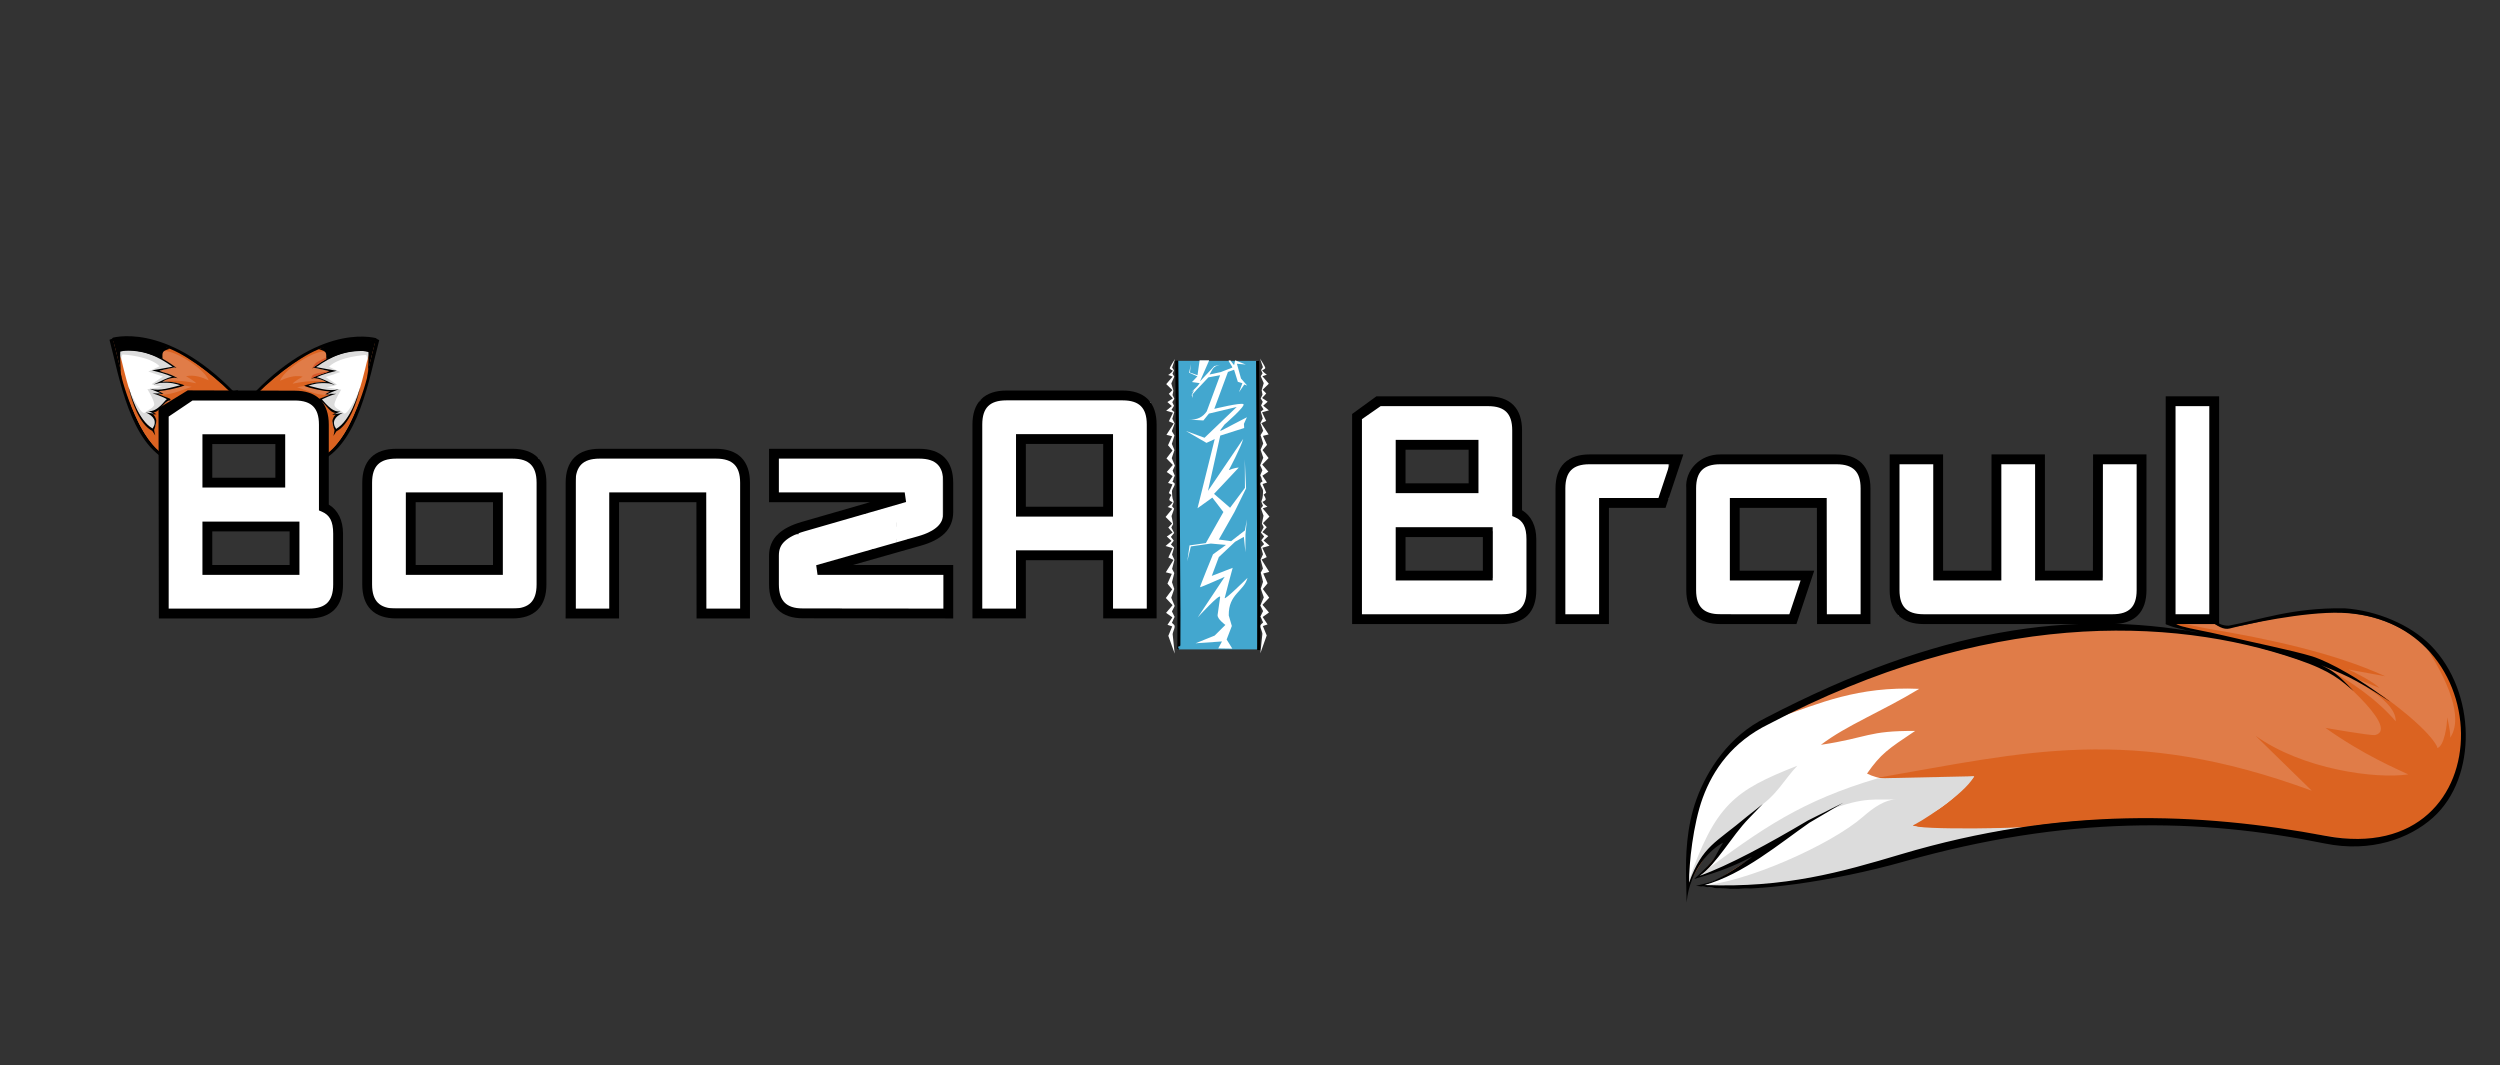 <?xml version="1.0" encoding="UTF-8" standalone="no"?>
<!-- Created with Inkscape (http://www.inkscape.org/) -->

<svg
   xmlns:dc="http://purl.org/dc/elements/1.1/"
   xmlns:cc="http://creativecommons.org/ns#"
   xmlns:rdf="http://www.w3.org/1999/02/22-rdf-syntax-ns#"
   xmlns:svg="http://www.w3.org/2000/svg"
   xmlns="http://www.w3.org/2000/svg"
   xmlns:sodipodi="http://sodipodi.sourceforge.net/DTD/sodipodi-0.dtd"
   xmlns:inkscape="http://www.inkscape.org/namespaces/inkscape"
   width="941"
   height="401"
   viewBox="0 0 941 401"
   id="svg2"
   version="1.1"
   inkscape:version="0.48.4 r9939"
   sodipodi:docname="bonzailogo_6colour.svg"
   inkscape:export-filename="/home/kaylee/school/BonzAI/bonzai-2016/art/promotional/6colour_logo.png"
   inkscape:export-xdpi="90"
   inkscape:export-ydpi="90">
  <rect x="0" y="0" width="941" height="401" fill="#333333" stroke="none"/>
  <defs
     id="defs4" />
  <sodipodi:namedview
     id="base"
     pagecolor="#ffffff"
     bordercolor="#666666"
     borderopacity="1.0"
     inkscape:pageopacity="0.0"
     inkscape:pageshadow="2"
     inkscape:zoom="1.4142136"
     inkscape:cx="456.26091"
     inkscape:cy="233.82501"
     inkscape:document-units="px"
     inkscape:current-layer="layer6"
     showgrid="false"
     units="pt"
     inkscape:window-width="1855"
     inkscape:window-height="1056"
     inkscape:window-x="65"
     inkscape:window-y="24"
     inkscape:window-maximized="1"
     showguides="true"
     inkscape:guide-bbox="true"
     height="297.64pt"
     fit-margin-top="0"
     fit-margin-left="0"
     fit-margin-right="0"
     fit-margin-bottom="0" />
  <g
     inkscape:groupmode="layer"
     id="layer3"
     inkscape:label="bg1"
     transform="translate(39.5,-0.5)"
     style="display:none">
    <rect
       style="fill:#8c359d;fill-opacity:1;stroke:#000000;stroke-opacity:1"
       id="rect4165"
       width="940"
       height="400"
       x="-901.442"
       y="1"
       transform="scale(-1,1)" />
  </g>
  <g
     inkscape:groupmode="layer"
     id="layer4"
     inkscape:label="bg2"
     style="display:none"
     transform="translate(39.5,-0.5)">
    <rect
       style="fill:#5bcf46;fill-opacity:1;stroke:#000000;stroke-opacity:1"
       id="rect4168"
       width="892"
       height="390"
       x="-6"
       y="-3" />
    <rect
       style="fill:#ffffff;fill-opacity:1;stroke:none"
       id="rect3915"
       width="15.733"
       height="55.861"
       x="175.893"
       y="175.066"
       transform="translate(0,-4.2857143e-6)" />
    <rect
       style="fill:#ffffff;fill-opacity:1;stroke:none"
       id="rect3917"
       width="60.811"
       height="13.258"
       x="178.721"
       y="173.298"
       transform="translate(0,-4.2857143e-6)" />
    <rect
       style="fill:#ffffff;fill-opacity:1;stroke:none"
       id="rect3919"
       width="15.91"
       height="47.023"
       x="225.037"
       y="184.612"
       transform="translate(0,-4.2857143e-6)" />
    <rect
       style="fill:#ffffff;fill-opacity:1;stroke:none"
       id="rect4036"
       width="16.087"
       height="55.685"
       x="558.438"
       y="175.773"
       transform="translate(0,-4.2857143e-6)" />
    <rect
       style="fill:#ffffff;fill-opacity:1;stroke:none"
       id="rect4040"
       width="34.648"
       height="14.142"
       x="561.266"
       y="172.591"
       transform="translate(0,-4.2857143e-6)" />
    <rect
       style="fill:#ffffff;fill-opacity:1;stroke:none"
       id="rect4044"
       width="5.127"
       height="13.081"
       x="594.5"
       y="170.116"
       transform="translate(0,-4.2857143e-6)" />
    <rect
       style="fill:#ffffff;fill-opacity:1;stroke:none"
       id="rect4056"
       width="17.147"
       height="58.69"
       x="683.065"
       y="171.176"
       transform="translate(0,-4.2857143e-6)"
       ry="5.127" />
    <rect
       style="fill:#ffffff;fill-opacity:1;stroke:none"
       id="rect4058"
       width="83.085"
       height="16.971"
       x="692.611"
       y="214.31"
       transform="translate(0,-4.2857143e-6)"
       ry="5.127" />
    <rect
       style="fill:#ffffff;fill-opacity:1;stroke:none"
       id="rect4060"
       width="15.556"
       height="47.553"
       x="722.84"
       y="171.176"
       transform="translate(0,-4.2857143e-6)"
       ry="5.127" />
    <rect
       style="fill:#ffffff;fill-opacity:1;stroke:none"
       id="rect4062"
       width="15.733"
       height="52.326"
       x="761.024"
       y="171.176"
       transform="translate(0,-4.2857143e-6)"
       ry="5.127" />
    <rect
       style="fill:#ffffff;fill-opacity:1;stroke:none"
       id="rect4064"
       width="16.794"
       height="84.146"
       x="786.656"
       y="148.372"
       transform="translate(0,-4.2857143e-6)"
       ry="5.127" />
    <rect
       y="-3"
       x="-6"
       height="390"
       width="892"
       id="rect4179"
       style="fill:#5bcf46;fill-opacity:1;stroke:#000000;stroke-opacity:1" />
  </g>
  <g
     inkscape:groupmode="layer"
     id="layer2"
     inkscape:label="Ears"
     style="display:inline"
     transform="translate(39.5,-0.5)">
    <path
       style="fill:#e07c48;fill-opacity:1;fill-rule:evenodd;stroke:#000000;stroke-width:1.361;stroke-linecap:butt;stroke-linejoin:miter;stroke-miterlimit:4;stroke-opacity:1;stroke-dasharray:none"
       d="m 56.873,148.64 c 25.937,-26.66 45.638,-20.04 45.643,-20.031 -3.606,13.634 -7.633,39.032 -22.589,45.33 -4.503,-10.467 -16.125,-23.634 -23.054,-25.299 z"
       id="path3362"
       inkscape:connector-curvature="0"
       sodipodi:nodetypes="cccc" />
    <path
       style="fill:#db6321;fill-opacity:1;fill-rule:evenodd;stroke:none"
       d="m 82.922,132.888 c -2.998,-0.91 -14.93,5.837 -17.038,10.934 2.523,-1.138 5.331,-2.215 8.538,-1.572 -3.054,1.763 -4.175,2.81 -3.621,2.634 2.046,-0.372 7.676,-1.609 12.861,-0.542 l -11.335,1.895 c 5.141,1.735 8.304,3.417 12.585,2.745 -2.092,1.684 -5.461,3.946 -8.557,3.967 3.351,0.927 6.109,-3.557 11.376,-0.381 l 0.044,5.551 12.138,-24.998 -0.992,8.443 c -1.605,7.356 -8.964,28.647 -18.446,31.199 -5.813,-9.127 -11.749,-20.094 -23.306,-23.92 8.276,-8.264 19.402,-16.111 25.33,-17.524 z"
       id="path4178"
       inkscape:connector-curvature="0"
       sodipodi:nodetypes="cccccccccccccccc" />
    <path
       style="fill:#ffffff;fill-opacity:1;fill-rule:evenodd;stroke:none"
       d="m 83.461,135.77 7.106,-3.16 9.012,-0.054 c -1.74,6.775 -5.246,25.888 -12.685,29.615 -1.897,-1.756 -1.614,-4.86 1.945,-6.024 0.211,-0.069 -2.427,0.491 -2.443,0.27 -0.081,-0.032 1.797,-1.009 1.712,-0.943 -2.163,1.665 -5.546,-4.03 -7.502,-4.211 0.818,-0.681 3.806,-1.643 4.493,-2.271 0.226,-0.207 -1.508,-0.124 -1.437,-0.269 -0.145,-0.142 0.915,-0.596 1.107,-0.62 2.707,-0.351 -6.097,-1.745 -8.77,-2.442 2.266,-1.045 4.879,-1.515 7.925,-1.268 -1.186,-0.842 -2.742,-1.44 -4.581,-1.766 0.523,-1.334 8.177,-2.242 4.799,-2.574 l -5.188,-1.222 z"
       id="path4176"
       inkscape:connector-curvature="0"
       sodipodi:nodetypes="ccccscscscscccccc" />
    <path
       style="fill:#dcdcdc;fill-opacity:1;stroke:none"
       d="m 98.611,136.733 c -0.139,0.46 0.487,-1.297 -0.3,-2.632 0,0 -10.091,0.505 -13.975,4.444 l 4.243,1.989 -5.48,1.9 4.231,2.839 c -1.315,0.689 -2.629,0.67 -3.944,1.006 l 5.538,0.913 c 0,0 -2.847,4.572 -2.532,5.915 0.243,1.039 2.276,1.967 2.276,1.967 0,0 1.001,0.816 1.308,0.992 1.555,0.891 5.844,-8.653 5.738,-8.738 -0.672,3.041 -3.199,11.012 -8.887,14.928 -0.514,-1.504 -1.342,-2.661 -0.118,-4.77 0.145,-0.249 0.635,-0.607 0.5,-0.839 -0.076,-0.13 -0.787,-0.13 -0.798,-0.269 -0.017,-0.218 0.498,-0.575 0.428,-0.674 -0.255,-0.362 -0.783,-0.016 -0.959,-0.207 -2.448,-2.65 -3.951,-3.072 -4.323,-4.786 -0.185,-0.851 4.045,-0.9 3.798,-1.732 -0.053,-0.178 -1.576,0.082 -1.632,-0.095 -0.097,-0.306 1.477,-0.785 1.277,-1.04 -0.344,-0.438 -8.684,-1.28 -8.505,-2.224 0.161,-0.847 7.774,-1.306 7.38,-1.432 -0.309,-0.099 -4.626,-1.461 -4.609,-1.786 0.043,-0.809 5.869,-1.544 5.927,-2.351 0.042,-0.588 -5.975,-0.781 -6.513,-1.242 l 12.021,-7.336 c 4.362,0.301 10.915,-4.659 7.911,5.259 z"
       id="path4063"
       inkscape:connector-curvature="0"
       sodipodi:nodetypes="ccccccccscsccsssssssssssssccsc" />
    <path
       style="fill:#000000;fill-opacity:1;fill-rule:evenodd;stroke:none"
       d="m 101.884,128.717 c -10.136,-1.262 -13.263,-0.656 -21.358,3.223 2.866,0.858 2.877,1.098 2.762,3.896 4.933,-2.148 10.615,-4.298 15.882,-2.814 0,0 0.174,6.32 -0.575,10.857 1.384,-5.766 -0.987,1.002 3.288,-15.163 z"
       id="path4174"
       inkscape:connector-curvature="0"
       sodipodi:nodetypes="cccccc" />
    <path
       sodipodi:nodetypes="cccccccccccccscscccccccccscccccccccccccccccccccccccccc"
       inkscape:connector-curvature="0"
       id="path4172"
       d="m 98.94,132.141 c -9.064,-0.369 -14.048,2.078 -20.207,6.433 -0.012,0.007 -0.759,0.555 -0.66,0.612 -0.051,0.044 0.659,-0.342 0.656,-0.275 2.017,0.399 4.019,0.925 5.719,1.279 -2.026,1.082 -3.185,0.652 -6.907,2.835 -0.054,0.034 1.306,-0.267 1.287,-0.207 1.33,0.123 3.312,0.667 4.535,1.507 -3.872,-0.135 -5.782,0.526 -7.745,1.118 -0.023,0.004 -0.045,0.012 -0.066,0.023 -0.012,0.007 -0.024,0.017 -0.035,0.027 -0.043,0.038 -0.526,0.168 -0.536,0.225 2.415,1.053 7.351,1.972 9.741,2.165 0,0 -1.318,0.697 -1.779,1.004 -0.217,0.144 2.068,-0.035 1.859,0.123 -0.169,0.127 -4.174,1.577 -4.341,1.71 -0.479,0.381 0.387,-0.208 -0.111,0.173 -0.016,0.017 -0.029,0.037 -0.039,0.058 -0.02,0.026 -0.035,0.057 -0.043,0.089 -0.01,0.03 -0.014,0.061 -0.012,0.093 0.01,0.052 0.037,0.1 0.077,0.136 0.008,0.013 0.017,0.024 0.027,0.035 0.035,0.026 0.077,0.043 0.12,0.048 2.433,0.359 3.723,4.369 6.25,4.575 l -1.18,0.642 c 0,0 1.939,0.143 1.568,0.091 -0.723,-0.102 -1.553,1.813 -1.506,2.337 0.084,1.127 0.33,2.253 0.819,3.43 0.048,0.169 -0.423,2.149 -0.423,2.149 0.116,-0.174 0.995,-1.586 1.125,-1.735 4.705,-2.329 7.759,-10.841 8.964,-16.596 -0.947,3.148 -3.719,12.593 -9.081,15.691 -1.731,-2.599 -0.607,-4.589 2.569,-6.04 -0.029,0.058 -2.894,0.474 -3.012,0.39 -0.02,-0.006 2.116,-0.938 2.095,-0.937 -3.454,0.632 -6.539,-4.396 -6.99,-4.413 -0.135,-0.146 3.753,-1.87 5.379,-2.205 0.01,-0.03 -3.198,0.012 -3.2,-0.019 -0.004,-0.023 4.198,-1.701 4.198,-1.701 -4.141,0.956 -7.833,-0.512 -11.455,-1.341 1.825,-0.585 3.549,-1.17 7.526,-0.894 0.304,-0.01 2.437,0.65 2.41,0.565 -2.458,-1.083 -4.975,-2.546 -6.835,-2.853 2.393,-1.155 5.024,-1.772 7.559,-2.429 -0.051,-0.007 -2.496,-0.432 -2.548,-0.439 l -5.2,-0.94 c 5.886,-4.101 10.684,-6.391 19.398,-6.036 0.03,0.01 0.061,0.014 0.093,0.012 0.064,-0.024 0.118,-0.075 0.144,-0.138 0.02,-0.026 0.035,-0.057 0.043,-0.089 3.55e-4,-0.033 -0.006,-0.066 -0.019,-0.097 -0.017,-0.058 -0.056,-0.109 -0.108,-0.14 -0.035,-0.026 -0.077,-0.042 -0.12,-0.047 z"
       style="font-size:medium;font-style:normal;font-variant:normal;font-weight:normal;font-stretch:normal;text-indent:0;text-align:start;text-decoration:none;line-height:normal;letter-spacing:normal;word-spacing:normal;text-transform:none;direction:ltr;block-progression:tb;writing-mode:lr-tb;text-anchor:start;baseline-shift:baseline;color:#000000;fill:#000000;fill-opacity:1;stroke:none;stroke-width:0.5;marker:none;visibility:visible;display:inline;overflow:visible;enable-background:accumulate;font-family:Sans;-inkscape-font-specification:Sans" />
    <path
       style="fill:#d6572b;fill-opacity:1;stroke:none"
       d="m 84.625,140.188 c 0,0.114 -4.506,0.508 -6.22,1.377 -0.489,0.248 -0.826,1.42 -0.826,1.42 l 1.39,-0.641 c 3.894,-1.636 3.615,-1.26 5.656,-2.156 z"
       id="path3963"
       inkscape:connector-curvature="0"
       sodipodi:nodetypes="csccc" />
    <path
       style="fill:#d6572b;fill-opacity:1;stroke:none;display:inline"
       d="m 83.281,135.639 c 0.001,0.156 0.067,-0.389 0.017,-0.557 -0.269,0.117 -2.904,1.245 -3.897,2.036 -0.428,0.341 -1.538,2.133 -1.538,2.133 l 1.629,-1.218 c 3.483,-2.214 1.971,-1.326 3.789,-2.394 z"
       id="path3963-6"
       inkscape:connector-curvature="0"
       sodipodi:nodetypes="ccscccc" />
    <path
       style="fill:#e07c48;fill-opacity:1;fill-rule:evenodd;stroke:#000000;stroke-width:1.361;stroke-linecap:butt;stroke-linejoin:miter;stroke-miterlimit:4;stroke-opacity:1;stroke-dasharray:none"
       d="M 48.071,148.484 C 22.134,121.824 2.434,128.444 2.429,128.453 c 3.606,13.634 7.633,39.032 22.589,45.33 4.503,-10.467 16.125,-23.634 23.054,-25.299 z"
       id="path3362-4"
       inkscape:connector-curvature="0"
       sodipodi:nodetypes="cccc" />
    <path
       style="fill:#db6321;fill-opacity:1;fill-rule:evenodd;stroke:none"
       d="m 22.023,132.731 c 2.998,-0.91 14.93,5.837 17.038,10.934 -2.523,-1.138 -5.331,-2.215 -8.538,-1.572 3.054,1.763 4.175,2.81 3.621,2.634 -2.046,-0.372 -7.676,-1.609 -12.861,-0.542 l 11.335,1.895 c -5.141,1.735 -8.304,3.417 -12.585,2.745 2.092,1.684 5.461,3.946 8.557,3.967 -3.351,0.927 -6.109,-3.557 -11.376,-0.381 l -0.044,5.551 -12.138,-24.998 0.992,8.443 c 1.605,7.356 8.964,28.647 18.446,31.199 5.813,-9.127 11.749,-20.094 23.306,-23.92 -8.276,-8.264 -19.402,-16.111 -25.33,-17.524 z"
       id="path4178-7"
       inkscape:connector-curvature="0"
       sodipodi:nodetypes="cccccccccccccccc" />
    <path
       style="fill:#ffffff;fill-opacity:1;fill-rule:evenodd;stroke:none"
       d="m 21.483,135.614 -7.106,-3.16 -9.012,-0.054 c 1.74,6.775 5.246,25.888 12.685,29.615 1.897,-1.756 1.614,-4.86 -1.945,-6.024 -0.211,-0.069 2.427,0.491 2.443,0.27 0.081,-0.032 -1.797,-1.009 -1.712,-0.943 2.163,1.665 5.546,-4.03 7.502,-4.211 -0.818,-0.681 -3.806,-1.643 -4.493,-2.271 -0.226,-0.207 1.508,-0.124 1.437,-0.269 0.145,-0.142 -0.915,-0.596 -1.107,-0.62 -2.707,-0.351 6.097,-1.745 8.77,-2.442 -2.266,-1.045 -4.879,-1.515 -7.925,-1.268 1.186,-0.842 2.742,-1.44 4.581,-1.766 -0.523,-1.334 -8.177,-2.242 -4.799,-2.574 l 5.188,-1.222 z"
       id="path4176-7"
       inkscape:connector-curvature="0"
       sodipodi:nodetypes="ccccscscscscccccc" />
    <path
       style="fill:#dcdcdc;fill-opacity:1;stroke:none;display:inline"
       d="m 6.302,136.547 c 0.139,0.46 -0.487,-1.297 0.3,-2.632 0,0 10.091,0.505 13.975,4.444 l -4.243,1.989 5.48,1.9 -4.231,2.839 c 1.315,0.689 2.629,0.67 3.944,1.006 l -5.538,0.913 c 0,0 2.847,4.572 2.532,5.915 -0.243,1.039 -2.276,1.967 -2.276,1.967 0,0 -1.001,0.816 -1.308,0.992 -1.555,0.891 -5.844,-8.653 -5.738,-8.738 0.672,3.041 3.199,11.012 8.887,14.928 0.514,-1.504 1.342,-2.661 0.118,-4.77 -0.145,-0.249 -0.635,-0.607 -0.5,-0.839 0.076,-0.13 0.787,-0.13 0.798,-0.269 0.017,-0.218 -0.498,-0.575 -0.428,-0.674 0.255,-0.362 0.783,-0.016 0.959,-0.207 2.448,-2.65 3.951,-3.072 4.323,-4.786 0.185,-0.851 -4.045,-0.9 -3.798,-1.732 0.053,-0.178 1.576,0.082 1.632,-0.095 0.097,-0.306 -1.477,-0.785 -1.277,-1.04 0.344,-0.438 8.684,-1.28 8.505,-2.224 -0.161,-0.847 -7.774,-1.306 -7.38,-1.432 0.309,-0.099 4.626,-1.461 4.609,-1.786 -0.043,-0.809 -5.869,-1.544 -5.927,-2.351 -0.042,-0.588 5.975,-0.781 6.513,-1.242 L 14.213,131.288 c -4.362,0.301 -10.915,-4.659 -7.911,5.259 z"
       id="path4063-8"
       inkscape:connector-curvature="0"
       sodipodi:nodetypes="ccccccccscsccsssssssssssssccsc" />
    <path
       style="fill:#000000;fill-opacity:1;fill-rule:evenodd;stroke:none"
       d="m 3.061,128.56 c 10.136,-1.262 13.263,-0.656 21.358,3.223 -2.866,0.858 -2.877,1.098 -2.762,3.896 -4.933,-2.148 -10.615,-4.298 -15.882,-2.814 0,0 -0.174,6.32 0.575,10.857 -1.384,-5.766 0.987,1.002 -3.288,-15.163 z"
       id="path4174-0"
       inkscape:connector-curvature="0"
       sodipodi:nodetypes="cccccc" />
    <path
       sodipodi:nodetypes="cccccccccccccscscccccccccscccccccccccccccccccccccccccc"
       inkscape:connector-curvature="0"
       id="path4172-4"
       d="m 6.005,131.985 c 9.064,-0.369 14.048,2.078 20.207,6.433 0.012,0.007 0.759,0.555 0.66,0.612 0.051,0.044 -0.659,-0.342 -0.656,-0.275 -2.017,0.399 -4.019,0.925 -5.719,1.279 2.026,1.082 3.185,0.652 6.907,2.835 0.054,0.034 -1.306,-0.267 -1.287,-0.207 -1.33,0.123 -3.312,0.667 -4.535,1.507 3.872,-0.135 5.782,0.526 7.745,1.118 0.023,0.004 0.045,0.012 0.066,0.023 0.012,0.007 0.024,0.017 0.035,0.027 0.043,0.038 0.526,0.168 0.536,0.225 -2.415,1.053 -7.351,1.972 -9.741,2.165 0,0 1.318,0.697 1.779,1.004 0.217,0.144 -2.068,-0.035 -1.859,0.123 0.169,0.127 4.174,1.577 4.341,1.71 0.479,0.381 -0.387,-0.208 0.111,0.173 0.016,0.017 0.029,0.037 0.039,0.058 0.02,0.026 0.035,0.057 0.043,0.089 0.01,0.03 0.014,0.061 0.012,0.093 -0.01,0.052 -0.037,0.1 -0.077,0.136 -0.008,0.013 -0.017,0.024 -0.027,0.035 -0.035,0.026 -0.077,0.043 -0.12,0.048 -2.433,0.359 -3.723,4.369 -6.25,4.575 l 1.18,0.642 c 0,0 -1.939,0.143 -1.568,0.091 0.723,-0.102 1.553,1.813 1.506,2.337 -0.084,1.127 -0.33,2.253 -0.819,3.43 -0.048,0.169 0.423,2.149 0.423,2.149 -0.116,-0.174 -0.995,-1.586 -1.125,-1.735 -4.705,-2.329 -7.759,-10.841 -8.964,-16.596 0.947,3.148 3.719,12.593 9.081,15.691 1.731,-2.599 0.607,-4.589 -2.569,-6.04 0.029,0.058 2.894,0.474 3.012,0.39 0.02,-0.006 -2.116,-0.938 -2.095,-0.937 3.454,0.632 6.539,-4.396 6.99,-4.413 0.135,-0.146 -3.753,-1.87 -5.379,-2.205 -0.01,-0.03 3.198,0.012 3.2,-0.019 0.004,-0.023 -4.198,-1.701 -4.198,-1.701 4.141,0.956 7.833,-0.512 11.455,-1.341 -1.825,-0.585 -3.549,-1.17 -7.526,-0.894 -0.304,-0.01 -2.437,0.65 -2.41,0.565 2.458,-1.083 4.975,-2.546 6.835,-2.853 -2.393,-1.155 -5.024,-1.772 -7.559,-2.429 0.051,-0.007 2.496,-0.432 2.548,-0.439 l 5.2,-0.94 c -5.886,-4.101 -10.684,-6.391 -19.398,-6.036 -0.03,0.01 -0.061,0.014 -0.093,0.012 -0.064,-0.024 -0.118,-0.075 -0.144,-0.138 -0.02,-0.026 -0.035,-0.057 -0.043,-0.089 -3.55e-4,-0.033 0.006,-0.066 0.019,-0.097 0.017,-0.058 0.056,-0.109 0.108,-0.14 0.035,-0.026 0.077,-0.042 0.12,-0.047 z"
       style="font-size:medium;font-style:normal;font-variant:normal;font-weight:normal;font-stretch:normal;text-indent:0;text-align:start;text-decoration:none;line-height:normal;letter-spacing:normal;word-spacing:normal;text-transform:none;direction:ltr;block-progression:tb;writing-mode:lr-tb;text-anchor:start;baseline-shift:baseline;color:#000000;fill:#000000;fill-opacity:1;stroke:none;stroke-width:0.5;marker:none;visibility:visible;display:inline;overflow:visible;enable-background:accumulate;font-family:Sans;-inkscape-font-specification:Sans" />
  </g>
  <g
     inkscape:groupmode="layer"
     id="layer5"
     inkscape:label="tail"
     style="display:inline"
     transform="translate(39.5,-0.5)">
    <path
       style="fill:#efbda3;fill-opacity:0;fill-rule:evenodd;stroke:none"
       d="m 609.882,316.01 c -3.769,-9.398 4.125,-38.806 18.892,-45.164 24.355,-10.178 47.368,-14.604 69.79,-12.543 18.237,7.83 37.83,8.424 14.07,30.253 l 7.738,14.99 c 15.158,8.262 -86.393,23.691 -105.271,21.672 l 33.897,-21.197 -37.304,14.763 16.175,-20.86 c -5.305,3.881 -13.6,10.534 -17.988,18.085 z"
       id="path4286"
       inkscape:connector-curvature="0"
       sodipodi:nodetypes="cccccccccc" />
    <path
       style="fill:#efbda3;fill-opacity:0;fill-rule:evenodd;stroke:none"
       d="m 630.63,269.808 c 25.432,-22.933 106.594,-39.185 165.756,-31.529 -5.888,-3.174 -15.317,0.857 -18.841,-2.907 l 15.5,-3 c 2.534,8.426 29.868,-0.995 45.875,-2 31.372,3.397 55.778,76.283 7.125,84.945 -11.527,4.699 -23.942,-8.316 -84.974,-6.299 -23.173,0.766 -54.1,6.023 -85.346,9.763 4.905,-2.952 15.54,-9.653 21.261,-15.172 -18.784,4.113 -27.202,3.098 -34.777,1.861 l 47.719,-26.3 c -11.892,-1.913 -45.136,14.671 -56.572,13.856 4.615,-3.738 9.47,-18.509 20.709,-32.506 -13.085,-0.941 -33.226,6.853 -43.435,9.29 z"
       id="path4290"
       inkscape:connector-curvature="0"
       sodipodi:nodetypes="ccccccsccccccc" />
    <path
       style="fill:#e07c48;fill-opacity:1;stroke:none"
       d="m 776.25,233.75 c -1.476,2.764 38.164,9 51.75,15.75 -56.274,-19.714 -120.727,-19.189 -202.25,23.25 -27.482,13.449 -29.846,46.308 -29.634,60.642 8.266,-15.377 11.696,-17.283 22.134,-25.142 l -17.371,21.419 C 612.137,327.096 625.905,318.88 641.25,309.75 l -35.487,22.732 c 35.254,-1.396 47.289,-2.092 70.121,-9.836 60.401,-20.486 112.347,-15.587 159.679,-6.914 68.973,12.639 70.393,-86.947 -0.141,-84.861 -22.442,0.664 -36.957,9.71 -42.172,3.629 z"
       id="path3239"
       inkscape:connector-curvature="0"
       sodipodi:nodetypes="ccccccccssscc"
       transform="translate(0,-4.2857143e-6)" />
    <path
       style="fill:#db6321;fill-opacity:1;stroke:none"
       d="m 706.75,292.75 c 55.558,-9.584 95.029,-20.262 163.418,4.885 l -21.208,-20.721 c 17.655,12.668 45.28,16.408 57.503,14.564 -3.954,-1.895 -16.735,-7.226 -31.178,-17.51 0,0 17.35,3.072 18.801,2.689 C 904.035,274.031 875.218,250.362 874,250.5 c 10.916,5.959 20.595,12.691 27.75,21 0.164,-7.237 -12.574,-13.968 -24,-20.75 L 897,262 c 19.749,14.264 21.657,20.948 19.98,19.69 3.223,-0.236 4.177,-9.681 4.144,-11.758 0.636,2.76 1.738,8.283 0.775,8.219 6.136,-7.955 -1.602,-23.247 -7.73,-33.025 11.789,9.727 17.697,33.66 6.258,55.072 C 915.84,308.785 905.359,314.817 889,316.5 801.24,303.567 769.149,304.924 689.75,328.75 z"
       id="path4035"
       inkscape:connector-curvature="0"
       transform="translate(-39.5,0.5)"
       sodipodi:nodetypes="cccccsccccccccsccc" />
    <path
       style="fill:#ffffff;fill-opacity:1;stroke:none"
       d="m 635.5,333.125 c 0.883,-44.137 16.919,-54.456 33.75,-63 15.534,-5.312 29.893,-11.884 53.147,-10.837 -14.207,8.633 -27.212,13.607 -37.011,21.062 17.865,-2.685 17.604,-5.346 35.469,-5.222 -10.285,6.877 -12.825,8.527 -18.11,16.046 8.506,4.302 22.321,2.172 40.264,1.148 -12.214,14.047 -17.508,13.674 -23.6,18.468 17.174,3.854 26.28,0.626 41.863,0.821 -48.377,4.755 -63.219,23.243 -121.022,21.89 13.32,-4.447 21.531,-11.66 31.125,-18.125 l -32,14.75 c 6.458,-4.927 9.071,-11.296 13.125,-17.125 -5.285,4.596 -9.429,2.881 -17,20.125 z"
       id="path4033"
       inkscape:connector-curvature="0"
       transform="translate(-39.5,0.5)"
       sodipodi:nodetypes="cccccccccccccc" />
    <path
       style="fill:#db6321;fill-opacity:1;stroke:none;display:inline"
       d="m 776.563,234.938 c 21.533,5.673 44.202,10.587 63.125,18 l 16.487,6.509 c -3.005,-2.662 -8.005,-5.198 -11.692,-6.951 l 13.837,2.563 c -19.623,-8.979 -44.72,-14.209 -65.758,-17.746 -5.26,-0.846 -9.558,-2.415 -16,-2.375 z"
       id="path4037"
       inkscape:connector-curvature="0"
       sodipodi:nodetypes="ccccccc" />
    <path
       style="fill:#dcdcdc;fill-opacity:1;stroke:none"
       d="m 635.25,332.625 c 10.369,-29.765 17.348,-35.02 41.272,-44.409 -5.174,5.428 -7.558,11.089 -15.522,16.284 -8.528,8.786 -16.336,9.885 -25.75,28.125 z"
       id="path4057"
       inkscape:connector-curvature="0"
       transform="translate(-39.5,0.5)"
       sodipodi:nodetypes="cccc" />
    <path
       style="fill:#dcdcdc;fill-opacity:1;stroke:none"
       d="m 638.783,330.113 c 24.595,-18.6 39.668,-28.769 67.968,-37.145 L 743.096,292.173 c -3.758,7.113 -22.123,18.429 -23.069,18.429 0.011,1.955 46.785,1.202 46.481,0.195 -45.118,5.274 -92.426,29.074 -126.664,22.586 16.877,-0.958 49.355,-15.41 61.43,-25.986 4.028,-3.529 8.112,-6.29 12.374,-6.541 -7.327,0.515 -11.335,-1.382 -25.809,4.331 -16.288,8.391 -30.655,19.28 -49.056,24.926 z"
       id="path4059"
       inkscape:connector-curvature="0"
       transform="translate(-39.5,0.5)"
       sodipodi:nodetypes="ccccccsccc" />
    <path
       style="font-size:medium;font-style:normal;font-variant:normal;font-weight:normal;font-stretch:normal;text-indent:0;text-align:start;text-decoration:none;line-height:normal;letter-spacing:normal;word-spacing:normal;text-transform:none;direction:ltr;block-progression:tb;writing-mode:lr-tb;text-anchor:start;baseline-shift:baseline;color:#000000;fill:#000000;fill-opacity:1;stroke:none;stroke-width:1px;marker:none;visibility:visible;display:inline;overflow:visible;enable-background:accumulate;font-family:Sans;-inkscape-font-specification:Sans"
       d="m 842.953,229.469 c -19.829,-0.284 -31.904,4.389 -43.567,6.534 -2.616,0.055 -4.378,-1.134 -5.636,-2.034 l -0.125,-0.062 -0.125,-0.031 -17,-0.75 -0.312,0 -0.156,0.281 c -0.105,0.198 -0.133,0.451 -0.062,0.656 0.071,0.205 -0.363,1.292 -0.219,1.427 2.958,1.246 4.499,1.395 6.126,1.854 2.98,0.864 2.098,0.249 6.46,1.301 -48.058,-8.646 -97.865,-1.974 -163.21,32.042 -13.864,6.784 -22.087,19.748 -26.031,30.531 -3.944,10.784 -4.08,21.914 -3.973,29.109 l 0.223,9.891 c 1.145,-12.874 9.639,-20.507 13.708,-22.516 -3.755,5.986 -1.893,5.522 -10.896,13.672 10.63,-3.094 14.577,-4.794 21.952,-8.439 0,0 -7.909,6.096 -14.39,9.001 -2.173,0.974 -6.866,1.972 -6.866,1.972 l 6.882,0.821 c 13.971,1.667 44.328,-2.273 71.487,-9.963 61.03,-17.282 111.149,-16.419 158.288,-6.787 17.522,3.581 32.053,-1.926 40.732,-9.706 8.68,-7.78 12.514,-19.758 12.365,-31.567 -0.149,-11.809 -4.452,-24.429 -13.198,-33.312 -7.653,-7.772 -20.351,-13.117 -32.457,-13.928 z m -1.171,1.688 c 13.811,0.484 24.458,5.685 31.938,13.281 8.548,8.681 12.948,20.53 13.094,32.094 0.146,11.564 -3.943,22.817 -12.375,30.375 -8.432,7.558 -21.214,11.468 -38.562,8.219 -47.24,-8.847 -99.419,-11.077 -159.906,6.938 -22.611,6.734 -43.389,12.706 -73.909,11.565 14.646,-4.035 28.418,-15.773 39.659,-23.565 l 0.031,0 12.622,-7.447 -13.154,6.604 c -0.008,0.005 -0.023,-0.005 -0.031,0 l -0.219,0.125 c -14.529,8.622 -29.948,16.993 -40.719,20.812 6.396,-4.44 11.947,-14.843 18.531,-21.625 l 0.062,-0.062 5.203,-5.391 c -0.035,0.026 -5.919,4.709 -5.953,4.734 -11.978,10.101 -16.695,10.948 -21.847,24.919 -0.023,-7.101 1.525,-21.982 5.16,-31.919 3.878,-10.603 11.163,-21.054 24.781,-27.719 81.626,-42.905 151.195,-40.724 198.857,-24.447 13.334,4.554 16.604,8.042 21.347,11.952 -6.021,-6.41 -7.974,-7.768 -12.302,-9.796 7.219,3.122 11.5,4.176 26.173,13.93 -16.696,-12.583 -27.006,-16.431 -29.475,-17.183 -7.572,-2.305 -22.609,-5.286 -33.975,-8.018 -5.713,-1.373 -11.664,-2.306 -15.363,-3.378 -1.85,-0.536 -2.622,-1.352 -3.543,-1.778 -0.172,-0.079 -0.213,-0.114 -0.344,-0.188 l 15.844,0.688 0.031,0 c 1.537,0.996 3.886,2.853 6.391,2.177 5.719,-1.544 27.867,-6.361 41.953,-5.895 z"
       id="path3239-8"
       inkscape:connector-curvature="0"
       sodipodi:nodetypes="cccccccccccccscccccscssssssccssssscccccccccccccscscccsssccccscc" />
  </g>
  <g
     inkscape:groupmode="layer"
     id="layer6"
     inkscape:label="Laser"
     style="display:inline"
     transform="translate(39.5,-0.5)">
    <g
       id="g4045"
       transform="matrix(0.844,0,0,0.914,57.691,19.01)">
      <rect
         y="128.355"
         x="410.173"
         height="118.826"
         width="35.553"
         id="rect3961"
         style="fill:#43a7cf;fill-opacity:1;stroke:none" />
      <path
         sodipodi:nodetypes="cc"
         inkscape:connector-curvature="0"
         id="path4066"
         d="m 409.635,128.273 c 1.442,119.151 0.879,118.823 0.879,118.823"
         style="fill:none;stroke:#000000;stroke-width:1.38px;stroke-linecap:butt;stroke-linejoin:miter;stroke-opacity:1" />
      <path
         sodipodi:nodetypes="cc"
         inkscape:connector-curvature="0"
         id="path4066-3"
         d="m 445.711,128.384 c 0.735,113.583 0.47,119.063 0.47,119.063"
         style="fill:none;stroke:#000000;stroke-width:1.38px;stroke-linecap:butt;stroke-linejoin:miter;stroke-opacity:1" />
      <path
         sodipodi:nodetypes="ccccccccccccccccccccccccccccccccccccccsccssccccccccccsccccccccccccccccccccccccccccsccccccccccccsccccccccccc"
         inkscape:connector-curvature="0"
         id="path4159"
         d="m 419.839,128.127 -0.934,6.132 -3.386,-1.096 0.438,-3.482 -0.794,3.566 3.695,1.488 -2.431,2.34 1.084,0.146 0.848,0.114 1.506,0.203 -0.832,1.052 -2.898,2.712 1.264,-0.881 -1.121,2.015 0.582,1.211 -0.211,-1.451 2.036,-2.112 c 0,0 4.342,-4.129 5.085,-4.938 l 5.221,-0.881 -5.959,14.873 c -1.733,2.382 -4.327,3.608 -7.993,3.393 l 6.483,0.376 2.466,-2.829 12.4,-2.736 -14.358,12.691 -8.304,-2.813 9.173,4.916 3.682,-1.564 -7.678,28.479 6.607,-4.377 4.931,5.936 -7.832,12.799 -7.255,0.942 -1.017,6.545 1.587,-6.12 8.933,-1.182 6.744,0.556 -5.801,3.895 c 0,0 -5.983,13.432 -5.771,13.523 0.306,0.133 11.002,-4.268 11.002,-4.268 l -12.043,16.718 c 0,0 10.292,-10.391 10.002,-8.351 -0.127,0.895 -0.615,4.049 -1.122,7.309 -0.256,1.646 3.461,4.117 3.461,4.117 l -4.793,4.401 -8.536,3.172 11.809,-0.766 -1.656,2.86 6.275,0.099 -2.538,-3.756 2.321,-5.565 -1.373,-4.337 c -0.149,-8.95 6.716,-9.794 8.376,-15.486 0,0 -10.468,9.552 -10.178,8.254 0.29,-1.298 3.552,-12.388 3.552,-12.388 l -9.326,3.333 3.148,-7.756 7.252,-6.307 3.906,-2.026 0.705,6.361 0.008,-7.18 0.642,-6.338 -0.876,4.499 -6.166,4.45 -5.47,-0.694 6.962,-11.315 5.186,-9.74 -0.568,-11.947 0.059,11.739 -6.625,8.187 -7.158,-5.71 11.029,-10.829 c -1.748,0.006 -4.432,1.033 -4.432,1.033 0,0 5.488,-9.457 6.416,-12.858 l -15.724,21.431 5.489,-22.77 10.673,-3.139 -0.122,-1.695 1.335,-2.737 -11.361,5.459 -0.69,0.095 2.062,-2.546 c 0,0 9.578,-7.658 8.418,-8.4 -1.16,-0.742 -12.98,1.948 -12.98,1.948 l 6.091,-15.211 2.736,-0.899 1.675,4.971 2.037,0.566 -1.522,3.715 2.389,-3.186 1.263,0.447 -2.762,-2.924 -1.817,-6.063 3.978,0.341 c -0.59,-0.175 -4.742,-1.761 -4.742,-1.761 0,0 -0.341,1.374 -0.485,1.956 -0.036,0.146 -1.654,-1.899 -1.654,-1.899 0,0 -0.742,-0.045 -0.782,0.076 -0.107,0.322 1.785,2.56 1.631,2.873 l -5.133,1.847 -5.017,1.004 1.013,-1.665 c 0.97,-1.841 2.397,-1.931 3.735,-2.365 l -2.634,0.555 -6.381,6.307 4.112,-8.68 z"
         style="fill:#ffffff;fill-opacity:1;stroke:none;display:inline" />
      <g
         transform="matrix(0.773,0,0,1.071,93.539,-10.341)"
         id="g4013">
        <g
           id="g4009"
           transform="matrix(0.56,0,0,0.899,177.824,15.768)">
          <path
             sodipodi:nodetypes="csccccccccccccccccccccccccccccccccccccccccccccccccccc"
             inkscape:connector-curvature="0"
             id="path4182"
             d="m 410.925,125.693 c 0,0 -5.63,3.535 -5.413,4.023 0.224,0.504 3.224,0.97 3.224,0.97 -1.199,0.804 -3.827,1.637 -4.915,1.876 l 4.65,0.669 -6.614,3.225 6.358,2.563 -3.709,1.604 4.236,1.931 -5.702,1.579 4.613,1.712 -5.856,2.001 7.023,0.829 -4.268,3.674 5.036,0.947 -7.526,4.849 5.86,0.61 -4.236,3.844 4.622,2.249 -6.221,3.383 6.57,2.805 -6.322,3.012 6.14,1.756 -4.764,2.924 4.584,0.624 -3.761,3.695 3.461,1.094 -0.243,-1.875 c 0.394,-1.305 4.105,-2.743 2.42,-3.521 l -1.89,-0.551 c 2.022,-1.532 -0.112,-0.597 2.414,-2.566 l -2.215,-2.184 2.28,-2.117 -3.212,-3.211 2.775,-3.427 -2.694,-2.668 2.708,-3.588 -2.716,-1.87 2.884,-3.276 -2.393,-1.999 2.016,-2.876 -2.841,-0.986 2.547,-1.694 -1.75,-1.551 2.138,-1.465 -1.897,-1.594 0.908,-1.896 -2.149,-3.042 3.092,-2.96 -1.898,-1.186 1.54,-1.443 -1.901,-1.231 z"
             style="fill:#ffffff;fill-opacity:1;stroke:none" />
          <path
             sodipodi:nodetypes="cssccccccccccccccccccccccccccccccccccccccccccccccccccc"
             inkscape:connector-curvature="0"
             id="path4182-0"
             d="m 408.015,184.313 c 0,0 -0.118,-0.739 -0.554,-0.537 -0.91,0.422 -2.579,1.787 -2.424,2.146 0.236,0.55 3.403,1.058 3.403,1.058 -1.266,0.877 -4.041,1.786 -5.189,2.047 l 4.91,0.73 -6.983,3.519 6.712,2.797 -3.915,1.75 4.472,2.107 -6.02,1.724 4.87,1.869 -6.183,2.183 7.414,0.904 -4.506,4.009 5.317,1.034 -7.946,5.291 6.187,0.666 -4.472,4.195 4.88,2.454 -6.568,3.691 6.937,3.061 -6.674,3.287 6.482,1.916 -5.03,3.191 4.839,0.681 -3.97,4.032 6.554,7.619 -2.114,-8.337 c 0.416,-1.424 3.292,-3.127 1.512,-3.976 l -2.286,-0.896 c 2.135,-1.671 0.171,-0.357 2.838,-2.506 l -2.787,-2.329 2.856,-2.364 -3.575,-3.503 3.115,-3.74 -2.337,-2.903 2.351,-3.925 -2.237,-1.763 2.414,-3.853 -2.484,-2.244 2.085,-3.076 -3.211,-1.264 2.9,-1.661 -2.962,-1.594 3.371,-1.697 -2.915,-2.303 1.871,-1.505 -1.665,-3.391 2.661,-3.158 -2.119,-1.071 1.74,-1.798 -1.113,-1.432 z"
             style="fill:#ffffff;fill-opacity:1;stroke:none;display:inline" />
        </g>
      </g>
      <g
         transform="matrix(-0.773,0,0,1.071,762.111,-10.491)"
         id="g4013-9"
         style="display:inline">
        <g
           id="g4009-7"
           transform="matrix(0.56,0,0,0.899,177.824,15.768)">
          <path
             sodipodi:nodetypes="csccccccccccccccccccccccccccccccccccccccccccccccccccc"
             inkscape:connector-curvature="0"
             id="path4182-5"
             d="m 410.925,125.693 c 0,0 -5.63,3.535 -5.413,4.023 0.224,0.504 3.224,0.97 3.224,0.97 -1.199,0.804 -3.827,1.637 -4.915,1.876 l 4.65,0.669 -6.614,3.225 6.358,2.563 -3.709,1.604 4.236,1.931 -5.702,1.579 4.613,1.712 -5.856,2.001 7.023,0.829 -4.268,3.674 5.036,0.947 -7.526,4.849 5.86,0.61 -4.236,3.844 4.622,2.249 -6.221,3.383 6.57,2.805 -6.322,3.012 6.14,1.756 -4.764,2.924 4.584,0.624 -3.761,3.695 3.461,1.094 -0.243,-1.875 c 0.394,-1.305 4.105,-2.743 2.42,-3.521 l -1.89,-0.551 c 2.022,-1.532 -0.112,-0.597 2.414,-2.566 l -2.215,-2.184 2.28,-2.117 -3.212,-3.211 2.775,-3.427 -2.694,-2.668 2.708,-3.588 -2.716,-1.87 2.884,-3.276 -2.393,-1.999 2.016,-2.876 -2.841,-0.986 2.547,-1.694 -1.75,-1.551 2.138,-1.465 -1.897,-1.594 0.908,-1.896 -2.149,-3.042 3.092,-2.96 -1.898,-1.186 1.54,-1.443 -1.901,-1.231 z"
             style="fill:#ffffff;fill-opacity:1;stroke:none" />
          <path
             sodipodi:nodetypes="cssccccccccccccccccccccccccccccccccccccccccccccccccccc"
             inkscape:connector-curvature="0"
             id="path4182-0-1"
             d="m 408.015,184.313 c 0,0 -0.118,-0.739 -0.554,-0.537 -0.91,0.422 -2.579,1.787 -2.424,2.146 0.236,0.55 3.403,1.058 3.403,1.058 -1.266,0.877 -4.041,1.786 -5.189,2.047 l 4.91,0.73 -6.983,3.519 6.712,2.797 -3.915,1.75 4.472,2.107 -6.02,1.724 4.87,1.869 -6.183,2.183 7.414,0.904 -4.506,4.009 5.317,1.034 -7.946,5.291 6.187,0.666 -4.472,4.195 4.88,2.454 -6.568,3.691 6.937,3.061 -6.674,3.287 6.482,1.916 -5.03,3.191 4.839,0.681 -3.97,4.032 6.554,7.619 -2.114,-8.337 c 0.416,-1.424 3.292,-3.127 1.512,-3.976 l -2.286,-0.896 c 2.135,-1.671 0.171,-0.357 2.838,-2.506 l -2.787,-2.329 2.856,-2.364 -3.575,-3.503 3.115,-3.74 -2.337,-2.903 2.351,-3.925 -2.237,-1.763 2.414,-3.853 -2.484,-2.244 2.085,-3.076 -3.211,-1.264 2.9,-1.661 -2.962,-1.594 3.371,-1.697 -2.915,-2.303 1.871,-1.505 -1.665,-3.391 2.661,-3.158 -2.119,-1.071 1.74,-1.798 -1.113,-1.432 z"
             style="fill:#ffffff;fill-opacity:1;stroke:none;display:inline" />
        </g>
      </g>
    </g>
  </g>
  <g
     inkscape:groupmode="layer"
     id="layer7"
     inkscape:label="Inside letters"
     transform="translate(39.5,-0.5)">
    <path
       style="fill:#ffffff;fill-opacity:1;stroke:#000000;stroke-width:1px;stroke-linecap:butt;stroke-linejoin:miter;stroke-opacity:1"
       d="m 76.719,150.125 -45.619,-0.712 -8.006,4.149 -0.125,77.719 60.281,0 c 0,0 4.05,-7.335 4.562,-7.438 -0.234,-2.638 0.038,-29.098 -0.125,-28.281 C 87.511,196.446 82.375,191.5 82.375,191.5 l -0.531,-35.688 z m 11.094,73.719 c 0.019,0.217 0.004,0.322 0.031,0.188 0.034,-0.169 0.023,-0.198 -0.031,-0.188 z M 38.875,167.125 65,167.125 65,182 38.875,182 z m -0.875,31.25 33.125,0 0,16.25 -33.125,0 z"
       transform="translate(0,-4.2857143e-6)"
       id="path3112"
       inkscape:connector-curvature="0"
       sodipodi:nodetypes="ccccccsccccsccccccccccc" />
    <path
       style="fill:#ffffff;fill-opacity:1;stroke:none"
       d="m 100.75,172.781 c -0.49,0 -0.875,0.385 -0.875,0.875 l 0,54.969 c 0,0.49 0.385,0.875 0.875,0.875 l 61.719,0 c 0.49,0 0.875,-0.385 0.875,-0.875 l 0,-54.969 c 0,-0.49 -0.385,-0.875 -0.875,-0.875 l -61.719,0 z m 15.938,15.188 29.344,0 c 0.49,0 0.875,0.385 0.875,0.875 l 0,24.219 c 0,0.49 -0.385,0.906 -0.875,0.906 l -29.344,0 c -0.49,0 -0.906,-0.417 -0.906,-0.906 l 0,-24.219 c 0,-0.49 0.417,-0.875 0.906,-0.875 z"
       transform="translate(0,-4.2857143e-6)"
       id="rect3906"
       inkscape:connector-curvature="0" />
    <rect
       style="fill:#ffffff;fill-opacity:1;stroke:none"
       id="rect3923"
       width="49.497"
       height="15.026"
       x="252.967"
       y="172.767"
       transform="translate(0,-4.2857143e-6)" />
    <rect
       style="fill:#ffffff;fill-opacity:1;stroke:none"
       id="rect3927"
       width="16.617"
       height="28.107"
       x="298.753"
       y="172.591"
       transform="translate(0,-4.2857143e-6)" />
    <rect
       style="fill:#ffffff;fill-opacity:1;stroke:none"
       id="rect3929"
       width="49.321"
       height="4.596"
       x="261.099"
       y="198.754"
       transform="translate(0,-4.2857143e-6)"
       ry="0" />
    <rect
       style="fill:#ffffff;fill-opacity:1;stroke:none"
       id="rect3931"
       width="4.243"
       height="15.733"
       x="297.869"
       y="189.208"
       transform="translate(0,-4.2857143e-6)" />
    <rect
       style="fill:#ffffff;fill-opacity:1;stroke:none"
       id="rect3933"
       width="11.667"
       height="14.319"
       x="286.378"
       y="192.92"
       transform="translate(0,-4.2857143e-6)" />
    <rect
       style="fill:#ffffff;fill-opacity:1;stroke:none"
       id="rect3935"
       width="13.081"
       height="6.718"
       x="288.146"
       y="190.445"
       transform="translate(0,-4.2857143e-6)" />
    <rect
       style="fill:#ffffff;fill-opacity:1;stroke:none"
       id="rect3937"
       width="19.799"
       height="13.789"
       x="268.877"
       y="196.809"
       transform="translate(0,-4.2857143e-6)" />
    <rect
       style="fill:#ffffff;fill-opacity:1;stroke:none"
       id="rect3939"
       width="7.601"
       height="3.359"
       x="275.241"
       y="193.981"
       transform="translate(0,-4.2857143e-6)" />
    <rect
       style="fill:#ffffff;fill-opacity:1;stroke:none"
       id="rect3941"
       width="12.551"
       height="4.066"
       x="276.302"
       y="194.511"
       transform="translate(0,-4.2857143e-6)" />
    <rect
       style="fill:#ffffff;fill-opacity:1;stroke:none"
       id="rect3943"
       width="5.657"
       height="3.536"
       x="283.55"
       y="193.804"
       transform="translate(0,-4.2857143e-6)" />
    <rect
       style="fill:#ffffff;fill-opacity:1;stroke:none"
       id="rect3945"
       width="24.749"
       height="28.107"
       x="253.321"
       y="201.582"
       transform="translate(0,-4.2857143e-6)" />
    <rect
       style="fill:#ffffff;fill-opacity:1;stroke:none"
       id="rect3947"
       width="39.952"
       height="16.263"
       x="276.656"
       y="215.547"
       transform="translate(0,-4.2857143e-6)" />
    <rect
       style="fill:#ffffff;fill-opacity:1;stroke:none"
       id="rect3949"
       width="15.203"
       height="80.61"
       x="329.158"
       y="150.847"
       transform="translate(0,-4.2857143e-6)"
       ry="1.25" />
    <rect
       style="fill:#ffffff;fill-opacity:1;stroke:none"
       id="rect3951"
       width="47.376"
       height="16.44"
       x="339.411"
       y="148.549"
       transform="translate(0,-4.2857143e-6)" />
    <rect
       style="fill:#ffffff;fill-opacity:1;stroke:none"
       id="rect3953"
       width="14.319"
       height="79.903"
       x="379.363"
       y="151.024"
       transform="translate(0,-4.2857143e-6)"
       ry="1.118"
       rx="5.127" />
    <rect
       style="fill:#ffffff;fill-opacity:1;stroke:none"
       id="rect3955"
       width="47.906"
       height="15.203"
       x="336.229"
       y="193.097"
       transform="translate(0,-4.2857143e-6)"
       rx="5.127"
       ry="4.243" />
    <rect
       style="fill:#ffffff;fill-opacity:1;stroke:none"
       id="rect4018"
       width="14.319"
       height="48.083"
       x="516.589"
       y="152.261"
       ry="5.657" />
    <rect
       style="fill:#ffffff;fill-opacity:1;stroke:none"
       id="rect4020"
       width="14.849"
       height="35.532"
       x="522.246"
       y="195.041"
       ry="6.541" />
    <rect
       style="fill:#ffffff;fill-opacity:1;stroke:none"
       id="rect4024"
       width="60.634"
       height="14.849"
       x="472.218"
       y="185.672" />
    <rect
       style="fill:#ffffff;fill-opacity:1;stroke:none"
       id="rect4028"
       width="14.849"
       height="74.953"
       x="471.865"
       y="157.565" />
    <rect
       style="fill:#ffffff;fill-opacity:1;stroke:none"
       id="rect4030"
       width="61.872"
       height="14.849"
       x="470.627"
       y="218.022" />
    <rect
       style="fill:#ffffff;fill-opacity:1;stroke:none"
       id="rect4032"
       width="47.023"
       height="15.556"
       x="478.052"
       y="152.438" />
    <rect
       style="fill:#ffffff;fill-opacity:1;stroke:none"
       id="rect4034"
       width="7.778"
       height="5.834"
       x="472.395"
       y="154.559" />
    <rect
       style="fill:#ffffff;fill-opacity:1;stroke:none"
       id="rect4046"
       width="15.875"
       height="55.125"
       x="597.67"
       y="176.746"
       ry="1.768" />
    <rect
       style="fill:#ffffff;fill-opacity:1;stroke:none"
       id="rect4048"
       width="26.862"
       height="15.634"
       x="610.67"
       y="217.746"
       ry="4.616" />
    <rect
       style="fill:#ffffff;fill-opacity:1;stroke:none"
       id="rect4050"
       width="8.75"
       height="5.75"
       x="631.295"
       y="218.246"
       ry="2.875" />
    <rect
       style="fill:#ffffff;fill-opacity:1;stroke:none"
       id="rect4052"
       width="61.25"
       height="14"
       x="600.545"
       y="174.996"
       ry="2.875" />
    <rect
       style="fill:#ffffff;fill-opacity:1;stroke:none"
       id="rect4054"
       width="16.75"
       height="50.625"
       x="645.545"
       y="181.996"
       ry="2.875" />
    <rect
       style="fill:#ffffff;fill-opacity:1;stroke:none"
       id="rect4119"
       width="13.75"
       height="56.75"
       x="177.25"
       y="173.25"
       transform="translate(0,-4.2857143e-6)" />
    <rect
       style="fill:#ffffff;fill-opacity:1;stroke:none"
       id="rect4121"
       width="53"
       height="16.5"
       x="184.25"
       y="171.5"
       transform="translate(0,-4.2857143e-6)" />
    <rect
       style="fill:#ffffff;fill-opacity:1;stroke:none"
       id="rect4123"
       width="15.75"
       height="56.5"
       x="225"
       y="174.75"
       transform="translate(0,-4.2857143e-6)" />
    <rect
       style="fill:#ffffff;fill-opacity:1;stroke:none"
       id="rect4125"
       width="15"
       height="56.5"
       x="548.795"
       y="176.621" />
    <rect
       style="fill:#ffffff;fill-opacity:1;stroke:none"
       id="rect4127"
       width="37.75"
       height="14.5"
       x="550.795"
       y="173.621" />
    <rect
       style="fill:#ffffff;fill-opacity:1;stroke:none"
       id="rect4131"
       width="13.5"
       height="57.75"
       x="675.045"
       y="174.371" />
    <rect
       style="fill:#ffffff;fill-opacity:1;stroke:none"
       id="rect4133"
       width="81.25"
       height="14.75"
       x="680.795"
       y="217.871" />
    <rect
       style="fill:#ffffff;fill-opacity:1;stroke:none"
       id="rect4135"
       width="14.25"
       height="49.75"
       x="712.795"
       y="173.871" />
    <rect
       style="fill:#ffffff;fill-opacity:1;stroke:none"
       id="rect4137"
       width="13.5"
       height="57"
       x="751.795"
       y="174.371" />
    <rect
       style="fill:#ffffff;fill-opacity:1;stroke:none"
       id="rect4139"
       width="14.25"
       height="80.5"
       x="779.045"
       y="152.621" />
  </g>
  <g
     inkscape:label="Layer 1"
     inkscape:groupmode="layer"
     id="layer1"
     transform="translate(39.5,-677.862)"
     style="display:inline">
    <path
       inkscape:connector-curvature="0"
       id="path4167"
       d="m 20.168,831.538 0.125,79.103 56.535,0 c 3.954,0 7.251,-1.017 9.51,-3.275 2.259,-2.259 3.277,-5.558 3.277,-9.512 l 0,-19.139 c 0,-4.983 -1.894,-8.857 -5.359,-10.932 l 0,-30.082 c 0,-3.954 -1.018,-7.253 -3.277,-9.512 -2.259,-2.259 -5.556,-3.275 -9.51,-3.275 l -40.307,-0.125 z m 12.801,-2.925 38.5,0 c 3.337,0 5.508,0.807 6.895,2.193 1.387,1.387 2.191,3.557 2.191,6.895 l 0,32.281 1.121,0.48 c 2.889,1.238 4.238,3.58 4.238,8.252 l 0,19.139 c 0,3.337 -0.805,5.508 -2.191,6.895 -1.387,1.387 -3.557,2.193 -6.895,2.193 l -52.836,0 0,-72.28 z m 3.728,12.707 0,20.049 31.152,0 0,-20.049 -1.85,0 z m 3.701,3.699 23.752,0 0,12.65 -23.752,0 z m -3.701,29.166 0,20.051 36.512,0 0,-20.051 -1.85,0 z m 3.701,3.699 29.111,0 0,12.65 -29.111,0 z"
       style="font-size:111.994px;font-style:normal;font-variant:normal;font-weight:normal;font-stretch:normal;text-indent:0;text-align:start;text-decoration:none;line-height:125%;letter-spacing:0px;word-spacing:0px;text-transform:none;direction:ltr;block-progression:tb;writing-mode:lr-tb;text-anchor:start;baseline-shift:baseline;color:#000000;fill:#000000;fill-opacity:1;fill-rule:nonzero;stroke:none;visibility:visible;display:inline;overflow:visible;enable-background:accumulate;font-family:Akashi;-inkscape-font-specification:Akashi"
       sodipodi:nodetypes="ccsssscssscccssscsssssccccccccccccccccccccccccc" />
    <path
       inkscape:connector-curvature="0"
       id="path4169"
       d="m 109.639,846.787 c -3.954,0 -7.253,1.018 -9.512,3.277 -2.259,2.259 -3.275,5.556 -3.275,9.51 l 0,38.279 c 0,3.954 1.017,7.253 3.275,9.512 2.259,2.259 5.558,3.275 9.512,3.275 l 43.748,0 c 3.954,0 7.251,-1.017 9.51,-3.275 2.259,-2.259 3.275,-5.558 3.275,-9.512 l 0,-38.279 c 0,-3.954 -1.017,-7.251 -3.275,-9.51 -2.259,-2.259 -5.556,-3.277 -9.51,-3.277 l -43.748,0 z m 0,3.701 43.748,0 c 3.337,0 5.508,0.805 6.895,2.191 1.387,1.387 2.191,3.557 2.191,6.895 l 0,38.279 c 0,3.337 -0.805,5.508 -2.191,6.895 -1.387,1.387 -3.557,2.193 -6.895,2.193 l -43.748,0 c -3.337,0 -5.508,-0.807 -6.895,-2.193 -1.387,-1.387 -2.193,-3.557 -2.193,-6.895 l 0,-38.279 c 0,-3.337 0.807,-5.508 2.193,-6.895 1.387,-1.387 3.557,-2.191 6.895,-2.191 z m 3.617,12.705 0,1.85 0,29.193 36.512,0 0,-31.043 -36.512,0 z m 3.701,3.699 29.109,0 0,23.643 -29.109,0 0,-23.643 z"
       style="font-size:111.994px;font-style:normal;font-variant:normal;font-weight:normal;font-stretch:normal;text-indent:0;text-align:start;text-decoration:none;line-height:125%;letter-spacing:0px;word-spacing:0px;text-transform:none;direction:ltr;block-progression:tb;writing-mode:lr-tb;text-anchor:start;baseline-shift:baseline;color:#000000;fill:#000000;fill-opacity:1;fill-rule:nonzero;stroke:none;visibility:visible;display:inline;overflow:visible;enable-background:accumulate;font-family:Akashi;-inkscape-font-specification:Akashi" />
    <path
       inkscape:connector-curvature="0"
       id="path4171"
       d="m 186.197,846.787 c -3.954,0 -7.253,1.018 -9.512,3.277 -2.259,2.259 -3.275,5.556 -3.275,9.51 l 0,49.217 -0.025,1.85 3.725,0 16.406,0 0,-43.748 29.113,0 0.055,43.748 20.102,0 0,-51.066 c 0,-3.954 -1.017,-7.251 -3.275,-9.51 -2.259,-2.259 -5.558,-3.277 -9.512,-3.277 l -43.801,0 z m 0,3.701 43.801,0 c 3.337,0 5.508,0.805 6.895,2.191 1.387,1.387 2.193,3.557 2.193,6.895 l 0,47.367 -12.707,0 -0.055,-43.748 -36.51,0 0,43.748 -12.705,0 0,-47.367 c -1e-5,-3.337 0.807,-5.508 2.193,-6.895 1.387,-1.387 3.557,-2.191 6.895,-2.191 z"
       style="font-size:111.994px;font-style:normal;font-variant:normal;font-weight:normal;font-stretch:normal;text-indent:0;text-align:start;text-decoration:none;line-height:125%;letter-spacing:0px;word-spacing:0px;text-transform:none;direction:ltr;block-progression:tb;writing-mode:lr-tb;text-anchor:start;baseline-shift:baseline;color:#000000;fill:#000000;fill-opacity:1;fill-rule:nonzero;stroke:none;visibility:visible;display:inline;overflow:visible;enable-background:accumulate;font-family:Akashi;-inkscape-font-specification:Akashi"
       sodipodi:nodetypes="sssccccccccssscsssssccccccsss" />
    <path
       inkscape:connector-curvature="0"
       id="path4173"
       d="m 251.818,846.787 -1.848,0.019 -0.002,1.833 0,1.85 0,16.404 37.984,0 -25.713,7.42 c -3.823,1.109 -6.825,2.602 -8.957,4.645 -2.179,2.05 -3.314,4.87 -3.314,8.014 l 0,10.828 c 0,3.954 1.017,7.253 3.275,9.512 2.258,2.258 5.557,3.275 9.51,3.275 l 56.535,0.057 0,-20.107 -37.793,0 25.506,-7.25 0.006,-0.002 c 3.83,-1.073 6.842,-2.551 8.979,-4.602 2.17,-2.083 3.303,-4.915 3.303,-8.061 l 0,-11.047 c 0,-3.954 -1.017,-7.251 -3.275,-9.51 -2.259,-2.259 -5.558,-3.277 -9.512,-3.277 l -54.684,0 z m 1.85,3.701 52.834,0 c 3.337,0 5.508,0.805 6.895,2.191 1.387,1.387 2.193,3.557 2.193,6.895 l 0,11.047 c 0,2.323 -0.69,3.974 -2.166,5.391 -1.508,1.448 -3.962,2.743 -7.42,3.711 l -0.004,0 -38.283,10.883 0.506,3.631 47.367,0 0,12.703 -52.834,-0.053 c -3.337,0 -5.508,-0.807 -6.895,-2.193 -1.387,-1.387 -2.193,-3.557 -2.193,-6.895 l 0,-10.828 c 0,-2.323 0.687,-3.945 2.152,-5.322 l 0.006,-0.008 0.008,-0.006 c 1.512,-1.452 3.972,-2.764 7.434,-3.768 l 38.279,-11.047 -0.514,-3.627 -47.365,0 0,-12.705 z"
       style="font-size:111.994px;font-style:normal;font-variant:normal;font-weight:normal;font-stretch:normal;text-indent:0;text-align:start;text-decoration:none;line-height:125%;letter-spacing:0px;word-spacing:0px;text-transform:none;direction:ltr;block-progression:tb;writing-mode:lr-tb;text-anchor:start;baseline-shift:baseline;color:#000000;fill:#000000;fill-opacity:1;fill-rule:nonzero;stroke:none;visibility:visible;display:inline;overflow:visible;enable-background:accumulate;font-family:Akashi;-inkscape-font-specification:Akashi"
       sodipodi:nodetypes="ccccccccsssccccccssssscccssssscccccccsssccccccccc" />
    <path
       inkscape:connector-curvature="0"
       id="path4175"
       d="m 339.312,824.859 c -3.954,-10e-6 -7.251,1.017 -9.51,3.275 -2.259,2.259 -3.275,5.558 -3.275,9.512 l 0,72.994 1.85,0 18.254,0 0,-21.928 29.111,0 0,21.928 20.105,0 0,-72.994 c 0,-3.954 -1.017,-7.253 -3.275,-9.512 -2.259,-2.259 -5.558,-3.275 -9.512,-3.275 l -43.748,0 z m 0,3.699 43.748,0 c 3.337,0 5.508,0.807 6.895,2.193 1.387,1.387 2.193,3.557 2.193,6.895 l 0,69.295 -12.705,0 0,-21.93 -36.512,0 0,21.93 -12.705,0 0,-69.295 c 0,-3.337 0.805,-5.508 2.191,-6.895 1.387,-1.387 3.557,-2.193 6.895,-2.193 z m 3.619,12.707 0,31.041 36.512,0 0,-31.041 -1.852,0 -34.66,0 z m 3.699,3.699 29.111,0 0,23.643 -29.111,0 0,-23.643 z"
       style="font-size:111.994px;font-style:normal;font-variant:normal;font-weight:normal;font-stretch:normal;text-indent:0;text-align:start;text-decoration:none;line-height:125%;letter-spacing:0px;word-spacing:0px;text-transform:none;direction:ltr;block-progression:tb;writing-mode:lr-tb;text-anchor:start;baseline-shift:baseline;color:#000000;fill:#000000;fill-opacity:1;fill-rule:nonzero;stroke:none;visibility:visible;display:inline;overflow:visible;enable-background:accumulate;font-family:Akashi;-inkscape-font-specification:Akashi" />
    <path
       inkscape:connector-curvature="0"
       id="path4177"
       d="m 469.437,833.689 0,79.072 56.535,0 c 3.954,0 7.253,-1.017 9.512,-3.275 2.259,-2.259 3.275,-5.558 3.275,-9.512 l 0,-19.139 c 0,-4.983 -1.894,-8.857 -5.359,-10.932 l 0,-30.082 c 0,-3.954 -1.017,-7.253 -3.275,-9.512 -2.259,-2.259 -5.558,-3.275 -9.512,-3.275 l -42.031,0 z m 10.736,-2.955 40.44,0 c 3.337,0 5.508,0.807 6.895,2.193 1.387,1.387 2.193,3.557 2.193,6.895 l 0,32.281 1.121,0.48 c 2.889,1.238 4.238,3.58 4.238,8.252 l 0,19.139 c 0,3.337 -0.807,5.508 -2.193,6.895 -1.387,1.387 -3.557,2.193 -6.895,2.193 l -52.834,0 0,-73.429 z m 5.67,12.707 0,20.049 31.152,0 0,-20.049 -1.852,0 z m 3.699,3.699 23.752,0 0,12.65 -23.752,0 z m -3.699,29.166 0,20.051 36.51,0 0,-20.051 -1.85,0 z m 3.699,3.699 29.111,0 0,12.65 -29.111,0 z"
       style="font-size:111.994px;font-style:normal;font-variant:normal;font-weight:normal;font-stretch:normal;text-indent:0;text-align:start;text-decoration:none;line-height:125%;letter-spacing:0px;word-spacing:0px;text-transform:none;direction:ltr;block-progression:tb;writing-mode:lr-tb;text-anchor:start;baseline-shift:baseline;color:#000000;fill:#000000;fill-opacity:1;fill-rule:nonzero;stroke:none;visibility:visible;display:inline;overflow:visible;enable-background:accumulate;font-family:Akashi;-inkscape-font-specification:Akashi"
       sodipodi:nodetypes="ccsssscssscccssscsssssccccccccccccccccccccccccc" />
    <path
       inkscape:connector-curvature="0"
       id="path4179"
       d="m 558.783,848.908 c -3.954,0 -7.251,1.018 -9.51,3.277 -2.259,2.259 -3.277,5.556 -3.277,9.51 l 0,51.066 1.85,0 18.256,0 0,-43.748 21.303,0 6.701,-20.105 -35.322,0 z m 0,3.701 30.189,0 -4.234,12.705 -22.336,0 0,43.748 -12.705,0 0,-47.367 c 0,-3.337 0.805,-5.508 2.191,-6.895 1.387,-1.387 3.557,-2.191 6.895,-2.191 z"
       style="font-size:111.994px;font-style:normal;font-variant:normal;font-weight:normal;font-stretch:normal;text-indent:0;text-align:start;text-decoration:none;line-height:125%;letter-spacing:0px;word-spacing:0px;text-transform:none;direction:ltr;block-progression:tb;writing-mode:lr-tb;text-anchor:start;baseline-shift:baseline;color:#000000;fill:#000000;fill-opacity:1;fill-rule:nonzero;stroke:none;visibility:visible;display:inline;overflow:visible;enable-background:accumulate;font-family:Akashi;-inkscape-font-specification:Akashi" />
    <path
       inkscape:connector-curvature="0"
       id="path4181"
       d="m 608,848.908 c -7.581,-0.071 -13.353,5.948 -12.787,12.787 l 0,38.279 c 0,3.956 1.024,7.256 3.293,9.514 2.269,2.258 5.578,3.273 9.549,3.273 l 28.621,0 6.701,-20.105 -28.059,0 0,-23.643 29.059,0 0.055,43.748 20.104,0 0,-51.066 c 0,-3.954 -1.018,-7.251 -3.277,-9.51 -2.259,-2.259 -5.556,-3.277 -9.51,-3.277 z m 0,3.701 43.748,0 c 3.337,0 5.508,0.805 6.895,2.191 1.387,1.387 2.191,3.557 2.191,6.895 l 0,47.367 -12.707,0 -0.055,-43.748 -36.455,0 0,31.043 26.625,0 -4.234,12.705 -25.953,0 c -3.357,0 -5.545,-0.807 -6.939,-2.195 -1.395,-1.388 -2.203,-3.557 -2.203,-6.893 l 0,-36.43 0,-1.85 c 0,-3.337 0.807,-5.508 2.193,-6.895 1.387,-1.387 3.557,-2.191 6.895,-2.191 z"
       style="font-size:111.994px;font-style:normal;font-variant:normal;font-weight:normal;font-stretch:normal;text-indent:0;text-align:start;text-decoration:none;line-height:125%;letter-spacing:0px;word-spacing:0px;text-transform:none;direction:ltr;block-progression:tb;writing-mode:lr-tb;text-anchor:start;baseline-shift:baseline;color:#000000;fill:#000000;fill-opacity:1;fill-rule:nonzero;stroke:none;visibility:visible;display:inline;overflow:visible;enable-background:accumulate;font-family:Akashi;-inkscape-font-specification:Akashi"
       sodipodi:nodetypes="ccssscccccccssscsssscccccccssscsss" />
    <path
       inkscape:connector-curvature="0"
       id="path4183"
       d="m 671.771,848.908 0,51.066 c 0,3.954 1.017,7.253 3.275,9.512 2.259,2.259 5.558,3.275 9.512,3.275 l 71.09,0 c 3.954,0 7.251,-1.017 9.51,-3.275 2.259,-2.259 3.277,-5.558 3.277,-9.512 l 0,-51.066 -20.104,0 -0.055,43.748 -18.066,0 0,-43.748 -20.105,0 0,43.748 -18.229,0 0,-43.748 z m 3.699,3.701 12.705,0 0,43.748 25.629,0 0,-43.748 12.705,0 0,41.896 -0.005,1.863 1.856,-0.011 1.85,0 21.762,0 0.055,-43.748 12.707,0 0,47.365 c 0,3.337 -0.805,5.508 -2.191,6.895 -1.387,1.387 -3.557,2.193 -6.895,2.193 l -71.09,0 c -3.337,0 -5.508,-0.807 -6.895,-2.193 -1.387,-1.387 -2.193,-3.557 -2.193,-6.895 z"
       style="font-size:111.994px;font-style:normal;font-variant:normal;font-weight:normal;font-stretch:normal;text-indent:0;text-align:start;text-decoration:none;line-height:125%;letter-spacing:0px;word-spacing:0px;text-transform:none;direction:ltr;block-progression:tb;writing-mode:lr-tb;text-anchor:start;baseline-shift:baseline;color:#000000;fill:#000000;fill-opacity:1;fill-rule:nonzero;stroke:none;visibility:visible;display:inline;overflow:visible;enable-background:accumulate;font-family:Akashi;-inkscape-font-specification:Akashi"
       sodipodi:nodetypes="csssssscccccccccccccccccccccccssssssc" />
    <path
       inkscape:connector-curvature="0"
       id="path4185"
       d="m 775.672,827.035 0,85.727 1.85,0 18.256,0 0,-85.727 -20.105,0 z m 3.699,3.699 12.707,0 0,78.328 -12.707,0 0,-78.328 z"
       style="font-size:111.994px;font-style:normal;font-variant:normal;font-weight:normal;font-stretch:normal;text-indent:0;text-align:start;text-decoration:none;line-height:125%;letter-spacing:0px;word-spacing:0px;text-transform:none;direction:ltr;block-progression:tb;writing-mode:lr-tb;text-anchor:start;baseline-shift:baseline;color:#000000;fill:#000000;fill-opacity:1;fill-rule:nonzero;stroke:none;visibility:visible;display:inline;overflow:visible;enable-background:accumulate;font-family:Akashi;-inkscape-font-specification:Akashi" />
  </g>
</svg>
